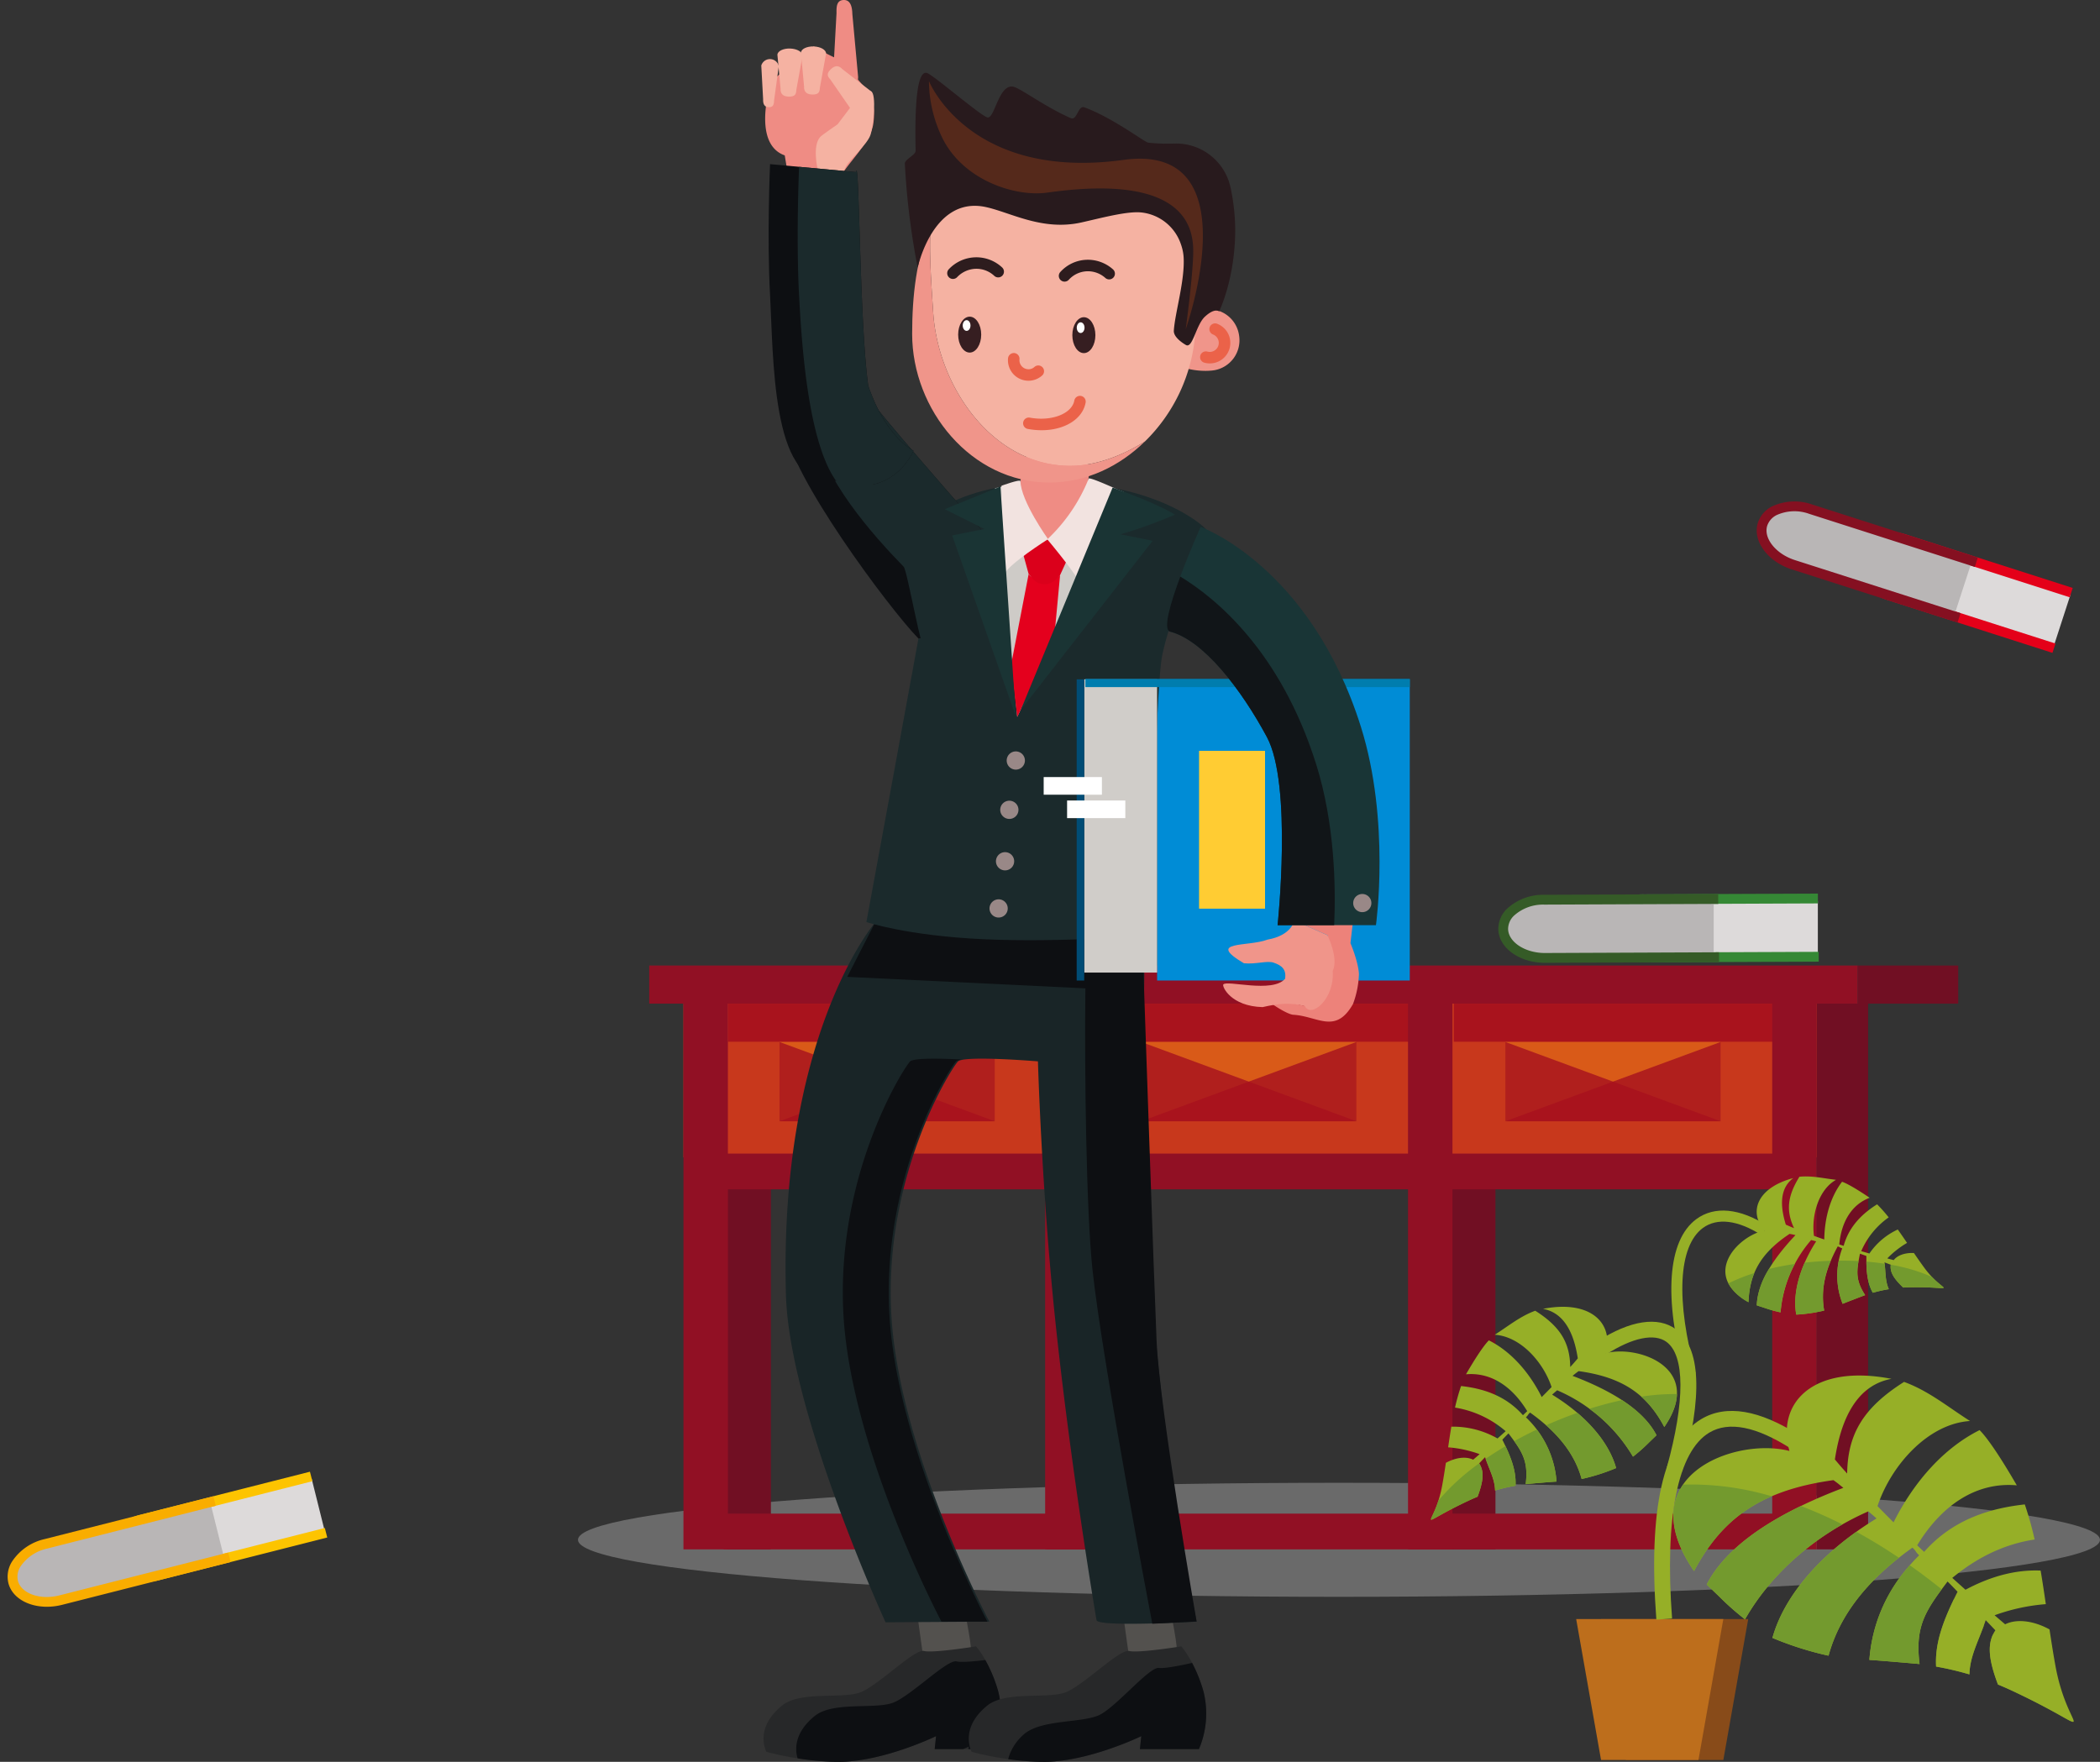 <svg xmlns="http://www.w3.org/2000/svg" width="561.312" height="471.008" viewBox="0 0 561.312 471.008">
    <rect x="0" y="0" width="561.312" height="471.008" fill="#333333" stroke="none"/>
    <defs>
        <style>
            .cls-12,.cls-14,.cls-16,.cls-23,.cls-24,.cls-25,.cls-27,.cls-28,.cls-3,.cls-32,.cls-33,.cls-34,.cls-35,.cls-36,.cls-4,.cls-44,.cls-49,.cls-5,.cls-6,.cls-7,.cls-8,.cls-9{fill-rule:evenodd}.cls-3{fill:#911024}.cls-4{fill:#710f23}.cls-5{fill:#c8381c}.cls-6{fill:#a9131d}.cls-7{fill:#b01f1d}.cls-8{fill:#d95a18}.cls-9{fill:#739a2e}.cls-12,.cls-13{fill:#96af27}.cls-14{fill:#dddada}.cls-16{fill:#b9b6b6}.cls-23{fill:#ef8c84}.cls-24{fill:#f5b2a2}.cls-25{fill:#53514e}.cls-27{fill:#0d0f12}.cls-28{fill:#1b2a2c}.cls-32{fill:#f2e3e0}.cls-33{fill:#1a3434}.cls-34{fill:#998887}.cls-35{fill:#f0958a}.cls-36{fill:#272829}.cls-44{fill:#fff}.cls-48{fill:#eb6249}.cls-49{fill:#361e21}
        </style>
    </defs>
    <g id="img" transform="translate(-807.514 -306.099)">
        <g id="Group_484" transform="translate(-748.201 -331.927)">
            <g id="Group_392" transform="translate(1710.201 1034.435)">
                <g id="Group_391">
                    <g id="Group_390">
                        <path id="Path_698" fill="#6a6a6a" fill-rule="evenodd" d="M1913.615 1178c112.323 0 203.412 6.827 203.412 15.247s-91.089 15.244-203.412 15.244-203.414-6.827-203.414-15.244S1801.29 1178 1913.615 1178z" transform="translate(-1710.201 -1178.003)"/>
                    </g>
                </g>
            </g>
            <g id="Group_395" transform="translate(2041.288 906.338)">
                <g id="Group_394">
                    <g id="Group_393">
                        <path id="Path_699" fill="#5b1623" fill-rule="evenodd" d="M2385.023 916.914h12.877V927.1h-12.875v-10.186z" transform="translate(-2385.023 -916.914)"/>
                    </g>
                </g>
            </g>
            <g id="Group_398" transform="translate(1932.423 906.333)">
                <g id="Group_397">
                    <g id="Group_396">
                        <path id="Path_700" d="M2163.134 916.905h11.881v145.9h-11.881v-145.9z" class="cls-3" transform="translate(-2163.134 -916.905)"/>
                    </g>
                </g>
            </g>
            <g id="Group_401" transform="translate(1835.073 906.333)">
                <g id="Group_400">
                    <g id="Group_399">
                        <path id="Path_701" d="M1964.715 916.905h11.88v145.9h-11.88v-145.9z" class="cls-3" transform="translate(-1964.715 -916.905)"/>
                    </g>
                </g>
            </g>
            <g id="Group_411" transform="translate(1749.888 906.333)">
                <g id="Group_404" transform="translate(193.664)">
                    <g id="Group_403">
                        <g id="Group_402">
                            <path id="Path_702" d="M2185.816 916.905h11.884v145.9h-11.881v-145.9z" class="cls-4" transform="translate(-2185.816 -916.905)"/>
                        </g>
                    </g>
                </g>
                <g id="Group_407">
                    <g id="Group_406">
                        <g id="Group_405">
                            <path id="Path_703" d="M1791.091 916.905h11.883v145.9h-11.883v-145.9z" class="cls-4" transform="translate(-1791.091 -916.905)"/>
                        </g>
                    </g>
                </g>
                <g id="Group_410" transform="translate(96.991)">
                    <g id="Group_409">
                        <g id="Group_408">
                            <path id="Path_704" d="M1988.777 916.905h11.881v145.9h-11.881v-145.9z" class="cls-4" transform="translate(-1988.777 -916.905)"/>
                        </g>
                    </g>
                </g>
            </g>
            <g id="Group_414" transform="translate(2041.288 906.333)">
                <g id="Group_413">
                    <g id="Group_412">
                        <path id="Path_705" d="M2385.023 916.905h13.755v145.9h-13.755v-145.9z" class="cls-4" transform="translate(-2385.023 -916.905)"/>
                    </g>
                </g>
            </g>
            <g id="Group_417" transform="translate(1932.423 906.333)">
                <g id="Group_416">
                    <g id="Group_415">
                        <path id="Path_706" d="M2163.134 916.905H2272v41.1h-108.866v-41.1z" class="cls-5" transform="translate(-2163.134 -916.905)"/>
                    </g>
                </g>
            </g>
            <g id="Group_420" transform="translate(1729.249 896.15)">
                <g id="Group_419">
                    <g id="Group_418">
                        <path id="Path_707" d="M1749.024 896.15h323.019v10.187h-323.019V896.15z" class="cls-3" transform="translate(-1749.024 -896.15)"/>
                    </g>
                </g>
            </g>
            <g id="Group_423" transform="translate(1944.304 906.338)">
                <g id="Group_422">
                    <g id="Group_421">
                        <path id="Path_708" d="M2187.35 916.914h85.9V927.1h-85.9v-10.186z" class="cls-6" transform="translate(-2187.35 -916.914)"/>
                    </g>
                </g>
            </g>
            <g id="Group_426" transform="translate(2052.266 896.15)">
                <g id="Group_425">
                    <g id="Group_424">
                        <path id="Path_709" d="M2407.4 896.15h26.862v10.187H2407.4V896.15z" class="cls-4" transform="translate(-2407.397 -896.15)"/>
                    </g>
                </g>
            </g>
            <g id="Group_429" transform="translate(2029.411 906.333)">
                <g id="Group_428">
                    <g id="Group_427">
                        <path id="Path_710" d="M2360.815 916.905h11.885v145.9h-11.881v-145.9z" class="cls-3" transform="translate(-2360.815 -916.905)"/>
                    </g>
                </g>
            </g>
            <g id="Group_432" transform="translate(1958.099 916.588)">
                <g id="Group_431">
                    <g id="Group_430">
                        <path id="Path_711" d="M2215.467 937.807h57.516v21.187h-57.516v-21.187z" class="cls-7" transform="translate(-2215.467 -937.807)"/>
                    </g>
                </g>
            </g>
            <g id="Group_435" transform="translate(1958.099 927.182)">
                <g id="Group_434">
                    <g id="Group_433">
                        <path id="Path_712" d="M2244.226 959.4l28.757 10.593h-57.516l28.759-10.593z" class="cls-6" transform="translate(-2215.467 -959.398)"/>
                    </g>
                </g>
            </g>
            <g id="Group_438" transform="translate(1958.099 916.588)">
                <g id="Group_437">
                    <g id="Group_436">
                        <path id="Path_713" d="M2244.226 948.4l28.757-10.594h-57.516l28.759 10.594z" class="cls-8" transform="translate(-2215.467 -937.807)"/>
                    </g>
                </g>
            </g>
            <g id="Group_441" transform="translate(1835.073 906.333)">
                <g id="Group_440">
                    <g id="Group_439">
                        <path id="Path_714" d="M1964.715 916.905h108.869v41.1h-108.869v-41.1z" class="cls-5" transform="translate(-1964.715 -916.905)"/>
                    </g>
                </g>
            </g>
            <g id="Group_444" transform="translate(1846.953 906.338)">
                <g id="Group_443">
                    <g id="Group_442">
                        <path id="Path_715" d="M1988.93 916.914h85.9V927.1h-85.9v-10.186z" class="cls-6" transform="translate(-1988.93 -916.914)"/>
                    </g>
                </g>
            </g>
            <g id="Group_447" transform="translate(1932.061 906.333)">
                <g id="Group_446">
                    <g id="Group_445">
                        <path id="Path_716" d="M2162.4 916.905h11.88v145.9h-11.88v-145.9z" class="cls-3" transform="translate(-2162.396 -916.905)"/>
                    </g>
                </g>
            </g>
            <g id="Group_450" transform="translate(1860.748 916.588)">
                <g id="Group_449">
                    <g id="Group_448">
                        <path id="Path_717" d="M2017.047 937.807h57.515v21.187h-57.515v-21.187z" class="cls-7" transform="translate(-2017.047 -937.807)"/>
                    </g>
                </g>
            </g>
            <g id="Group_453" transform="translate(1860.748 927.182)">
                <g id="Group_452">
                    <g id="Group_451">
                        <path id="Path_718" d="M2045.805 959.4l28.757 10.593h-57.515l28.758-10.593z" class="cls-6" transform="translate(-2017.047 -959.398)"/>
                    </g>
                </g>
            </g>
            <g id="Group_456" transform="translate(1860.748 916.588)">
                <g id="Group_455">
                    <g id="Group_454">
                        <path id="Path_719" d="M2045.805 948.4l28.757-10.594h-57.515l28.758 10.594z" class="cls-8" transform="translate(-2017.047 -937.807)"/>
                    </g>
                </g>
            </g>
            <g id="Group_459" transform="translate(1738.397 906.333)">
                <g id="Group_458">
                    <g id="Group_457">
                        <path id="Path_720" d="M1767.671 916.905h108.869v41.1h-108.869v-41.1z" class="cls-5" transform="translate(-1767.671 -916.905)"/>
                    </g>
                </g>
            </g>
            <g id="Group_462" transform="translate(1750.278 906.338)">
                <g id="Group_461">
                    <g id="Group_460">
                        <path id="Path_721" d="M1791.886 916.914h85.9V927.1h-85.9v-10.186z" class="cls-6" transform="translate(-1791.886 -916.914)"/>
                    </g>
                </g>
            </g>
            <g id="Group_465" transform="translate(1738.397 906.333)">
                <g id="Group_464">
                    <g id="Group_463">
                        <path id="Path_722" d="M1767.671 916.905h11.88v145.9h-11.88v-145.9z" class="cls-3" transform="translate(-1767.671 -916.905)"/>
                    </g>
                </g>
            </g>
            <g id="Group_468" transform="translate(1835.387 906.333)">
                <g id="Group_467">
                    <g id="Group_466">
                        <path id="Path_723" d="M1965.355 916.905h11.881v145.9h-11.881v-145.9z" class="cls-3" transform="translate(-1965.355 -916.905)"/>
                    </g>
                </g>
            </g>
            <g id="Group_471" transform="translate(1764.075 916.588)">
                <g id="Group_470">
                    <g id="Group_469">
                        <path id="Path_724" d="M1820.007 937.807h57.516v21.187h-57.516v-21.187z" class="cls-7" transform="translate(-1820.007 -937.807)"/>
                    </g>
                </g>
            </g>
            <g id="Group_474" transform="translate(1764.075 927.182)">
                <g id="Group_473">
                    <g id="Group_472">
                        <path id="Path_725" d="M1848.764 959.4l28.759 10.593h-57.516l28.757-10.593z" class="cls-6" transform="translate(-1820.007 -959.398)"/>
                    </g>
                </g>
            </g>
            <g id="Group_477" transform="translate(1764.075 916.588)">
                <g id="Group_476">
                    <g id="Group_475">
                        <path id="Path_726" d="M1848.764 948.4l28.759-10.594h-57.516l28.757 10.594z" class="cls-8" transform="translate(-1820.007 -937.807)"/>
                    </g>
                </g>
            </g>
            <g id="Group_480" transform="translate(1749.13 946.426)">
                <g id="Group_479">
                    <g id="Group_478">
                        <path id="Path_727" d="M1789.546 998.623h280.939v9.561h-280.939v-9.561z" class="cls-3" transform="translate(-1789.546 -998.623)"/>
                    </g>
                </g>
            </g>
            <g id="Group_483" transform="translate(1749.13 1042.676)">
                <g id="Group_482">
                    <g id="Group_481">
                        <path id="Path_728" d="M1789.546 1194.8h280.939v9.559h-280.939v-9.559z" class="cls-3" transform="translate(-1789.546 -1194.8)"/>
                    </g>
                </g>
            </g>
        </g>
        <g id="Group_367" transform="translate(357.602 344.531)">
            <g id="Group_342" transform="translate(981.762 398.546)">
                <path id="Path_670" d="M1019.536 434.836c-1.419-.563-5.8-3.494-15.862-8.212-1.3-.61-2.571-1.165-3.823-1.68-2.293-6.086-2.862-10.127-1.342-13.362a238.8 238.8 0 0 1 21.027 23.254z" class="cls-9" transform="translate(-997.661 -411.582)"/>
            </g>
            <g id="Group_343" transform="translate(967.38 389.118)">
                <path id="Path_671" d="M994.515 408.239c-1.792 4.864-3.714 8.477-3.824 13a79.721 79.721 0 0 0-8.907-2.092c-.323-5.782 1.537-11.342 4.741-17.995q4.018 3.38 7.99 7.088z" class="cls-9" transform="translate(-981.748 -401.151)"/>
            </g>
            <g id="Group_366" transform="translate(832.398 276.076)">
                <g id="Group_344" transform="translate(45.461 118.338)">
                    <path id="Path_672" fill="#884b19" fill-rule="evenodd" d="M889.346 444.685L882.7 407.01h39.333l-6.649 37.675z" transform="translate(-882.698 -407.01)"/>
                </g>
                <g id="Group_345" transform="translate(38.812 118.338)">
                    <path id="Path_673" fill="#bd6e1c" fill-rule="evenodd" d="M881.99 444.685l-6.649-37.675h39.333l-6.649 37.675z" transform="translate(-875.342 -407.01)"/>
                </g>
                <g id="Group_347" transform="translate(64.804 53.222)">
                    <g id="Group_346">
                        <path id="Path_674" d="M935.116 355.143c-3.613-12.992 6.5-23.34 27.262-19.289-10.632 1.958-13.875 13.394-15.119 21.552 1.454 1.712 1.636 1.949 3.278 3.765.149-10.424 4.173-17.526 15.213-24.5 6.646 2.43 11.716 6.706 17.632 10.457-11.059.678-21.026 11.639-24.73 22.745q2.067 2.134 4.291 4.339c5.756-11.447 13.844-20.076 22.992-24.657 3.074 3.076 7.923 11.266 9.95 14.77-10.588-.951-19.94 5.02-26.627 16.031 1.212 1.154.584.574 1.854 1.756 7.863-8.926 18.107-11.715 26.907-12.688a87.892 87.892 0 0 1 2.629 9.38c-7.454 1.124-14.8 4.323-22.01 10.265q1.735 1.566 3.529 3.166c7.08-3.787 13.758-5.39 20.09-5.125.494 2.931.94 5.923 1.386 8.974a51.814 51.814 0 0 0-13.693 2.973c1.491 1.285 1.27 1.1 2.819 2.417 2.749-1.393 7.16-1.2 11.86 1.363.475 3.181.983 6.41 1.572 9.677 3.453 19.151 13.416 18.437-11.527 6.737-1.3-.61-2.571-1.165-3.823-1.68-2.571-6.812-2.972-11.062-.7-14.493-1.327-1.4-1.278-1.349-2.574-2.7-1.92 5.651-4.231 9.518-4.354 14.491a79.723 79.723 0 0 0-8.907-2.092c-.355-6.355 1.93-12.442 5.731-20.007 0 0-1.614-1.7-2.67-2.735-5.876 7.776-8.753 11.9-7.483 22.061-3.275-.306-10.338-.907-13.416-1.111.737-9.129 4.146-18.894 13.311-27.958-1.194-1.132-.631-.972-1.8-2.053-12.151 8.68-19.462 18.049-22.429 28.89a87.622 87.622 0 0 1-14.992-4.755c3.313-11.937 13.906-23.446 27.828-31.934-1.488-1.316-.766-.671-2.2-1.893-14.679 6.474-26.318 17.163-32.959 28.865a71.683 71.683 0 0 1-6.7-5.9c-.446-.447-3.111-2.985-3.532-3.42 5.956-11.6 20.914-19.916 36.524-25.836-1.831-1.443-.924-.791-2.651-2.053-19.986 2.742-30 10.707-37.262 24.3-17.57-25.506 11.162-35.873 25.5-32.1z" class="cls-12" transform="translate(-904.101 -334.963)"/>
                    </g>
                </g>
                <g id="Group_348" transform="translate(117.179 103.949)">
                    <path id="Path_675" d="M981.382 397.521c-4.808 6.511-7.064 10.766-5.915 19.976-3.274-.305-10.338-.907-13.416-1.111a42.461 42.461 0 0 1 10.8-25.3q4.288 3.026 8.535 6.431z" class="cls-9" transform="translate(-962.051 -391.09)"/>
                </g>
                <g id="Group_349" transform="translate(91.274 94.998)">
                    <path id="Path_676" d="M967.19 388.135c-10 7.922-16.148 16.46-18.81 26.177a87.622 87.622 0 0 1-14.992-4.755c2.869-10.337 11.2-20.355 22.423-28.371q5.7 3.122 11.379 6.949z" class="cls-9" transform="translate(-933.388 -381.186)"/>
                </g>
                <g id="Group_350" transform="translate(73.712 88.113)">
                    <path id="Path_677" d="M950.209 378.491c-11.408 6.5-20.467 15.581-26.02 25.371a71.684 71.684 0 0 1-6.7-5.9c-.446-.447-3.111-2.985-3.532-3.42 4.479-8.723 14.048-15.593 25.161-20.976a114.778 114.778 0 0 1 11.091 4.923z" class="cls-9" transform="translate(-913.957 -373.568)"/>
                </g>
                <g id="Group_351" transform="translate(64.806 82.341)">
                    <path id="Path_678" d="M930.38 370.351c-9.671 4.17-15.844 10.794-20.759 19.992-6.9-10.021-6.656-17.708-2.946-23.116a75.644 75.644 0 0 1 23.7 3.124z" class="cls-9" transform="translate(-904.103 -367.181)"/>
                </g>
                <g id="Group_353" transform="translate(59.655 62.688)">
                    <g id="Group_352">
                        <path id="Path_679" d="M898.993 401.243l4.2-.313c-2.027-27.006 1.509-44.657 9.961-49.7 5.2-3.1 12.567-1.647 21.883 4.331l2.272-3.54c-10.779-6.906-19.63-8.393-26.314-4.4-10.182 6.067-14.219 24.112-12.002 53.622z" class="cls-13" transform="translate(-898.403 -345.437)"/>
                    </g>
                </g>
                <g id="Group_355" transform="translate(0 34.853)">
                    <g id="Group_354">
                        <path id="Path_680" d="M879.1 327.044c2.22-7.987-4-14.349-16.757-11.857 6.54 1.2 8.528 8.233 9.3 13.242-.9 1.056-1.008 1.2-2.021 2.314-.089-6.405-2.563-10.769-9.351-15.052-4.084 1.494-7.2 4.12-10.834 6.423 6.794.417 12.924 7.156 15.2 13.983q-1.269 1.305-2.637 2.67c-3.537-7.041-8.509-12.34-14.126-15.158-1.891 1.89-4.871 6.924-6.116 9.074 6.506-.584 12.252 3.087 16.366 9.855-.748.711-.36.356-1.144 1.081-4.831-5.488-11.127-7.2-16.535-7.8a53.614 53.614 0 0 0-1.618 5.763 27.5 27.5 0 0 1 13.529 6.308q-1.066.964-2.169 1.948a23.942 23.942 0 0 0-12.347-3.152c-.3 1.8-.58 3.641-.852 5.519a31.893 31.893 0 0 1 8.415 1.825c-.917.791-.775.679-1.731 1.484-1.689-.857-4.4-.737-7.29.841-.294 1.951-.6 3.94-.968 5.949-2.119 11.766-8.245 11.331 7.087 4.135.8-.373 1.578-.714 2.351-1.029 1.578-4.186 1.821-6.8.431-8.909.813-.859.781-.827 1.579-1.658 1.182 3.471 2.6 5.847 2.676 8.905a48.683 48.683 0 0 1 5.462-1.282c.213-3.906-1.186-7.646-3.525-12.3 0 0 .989-1.044 1.641-1.683 3.613 4.78 5.377 7.316 4.6 13.558 2.012-.189 6.355-.559 8.243-.682a26.383 26.383 0 0 0-8.182-17.182c.737-.7.392-.6 1.107-1.265 7.467 5.339 11.961 11.091 13.786 17.759a53.679 53.679 0 0 0 9.212-2.925c-2.034-7.333-8.548-14.407-17.1-19.622.916-.812.469-.417 1.349-1.168a43.608 43.608 0 0 1 20.264 17.744 43.885 43.885 0 0 0 4.119-3.626c.272-.277 1.908-1.836 2.169-2.1-3.659-7.13-12.855-12.237-22.448-15.879 1.124-.885.568-.483 1.628-1.262 12.284 1.686 18.437 6.582 22.9 14.939 10.8-15.679-6.858-22.048-15.669-19.727z" class="cls-12" transform="translate(-832.398 -314.639)"/>
                    </g>
                </g>
                <g id="Group_357" transform="translate(.003 58.175)">
                    <g id="Group_356">
                        <path id="Path_681" d="M834.386 368.923a59.079 59.079 0 0 1 10.884-9.938c1.393 2.111 1.15 4.719-.428 8.909-.773.311-1.553.656-2.351 1.029-13.242 6.214-10.474 7.385-8.105 0zm12.621-11.164c1.676-1.153 3.454-2.289 5.318-3.388 1.821 3.877 2.87 7.167 2.677 10.577a46.932 46.932 0 0 0-5.473 1.284c-.072-2.927-1.377-5.23-2.522-8.473zm7.651-4.723c1.925-1.069 3.939-2.1 6.02-3.1a25.922 25.922 0 0 1 5.288 13.91c-1.893.119-6.232.489-8.248.678.661-5.281-.5-7.915-3.06-11.491zm8.519-4.242c.522-.232 1.052-.465 1.585-.69q3.407-1.459 6.772-2.638c5.15 4.4 8.9 9.514 10.355 14.766a53.761 53.761 0 0 1-9.208 2.925c-1.449-5.271-4.564-9.982-9.5-14.363zm11.568-4.4c2.985-.944 5.908-1.719 8.734-2.328 4.051 2.654 7.341 5.76 9.205 9.386-.261.269-1.9 1.828-2.173 2.108a45.544 45.544 0 0 1-4.113 3.623 41.4 41.4 0 0 0-11.654-12.783zm13.873-3.257a60.183 60.183 0 0 1 9.531-.692c-.069 2.51-1.069 5.444-3.387 8.81a28.749 28.749 0 0 0-6.144-8.118z" class="cls-9" transform="translate(-832.401 -340.443)"/>
                    </g>
                </g>
                <g id="Group_359" transform="translate(44.577 38.842)">
                    <g id="Group_358">
                        <path id="Path_682" d="M904.254 359.089c5.593-20.3 5.038-33.1-1.658-38.027-4.772-3.521-12.189-2.386-20.876 3.181l2.269 3.544c7.011-4.5 12.886-5.716 16.112-3.337 4.929 3.631 4.965 15.851.093 33.522z" class="cls-13" transform="translate(-881.72 -319.053)"/>
                    </g>
                </g>
                <g id="Group_361" transform="translate(64.247 9.122)">
                    <g id="Group_360">
                        <path id="Path_683" d="M907.165 330.522l2.839-.784c-5.378-19.521-4.661-34.069 1.911-38.912 3.809-2.8 9.373-2.121 15.665 1.915l1.59-2.485c-7.4-4.74-14.143-5.379-19-1.8-7.711 5.678-8.805 21.007-3.005 42.066z" class="cls-13" transform="translate(-903.484 -286.169)"/>
                    </g>
                </g>
                <g id="Group_363" transform="translate(78.677)">
                    <g id="Group_362">
                        <path id="Path_684" d="M929.915 290.529c-4.273-4.845-2.081-11.421 7.715-14.014-4.176 3.065-3.178 8.673-2.009 12.448.986.436 1.109.5 2.2.939-2.117-4.523-1.868-8.429 1.436-13.742 3.37-.342 6.449.443 9.786.819-4.624 2.6-6.63 9.417-5.9 14.977.891.326 1.809.649 2.757.976.09-6.141 1.771-11.549 4.755-15.438 1.969.681 5.77 3.2 7.379 4.284-4.763 1.8-7.548 6.333-8.126 12.477.766.243.374.127 1.169.374 1.523-5.491 5.353-8.844 8.943-11.1a41.547 41.547 0 0 1 3.1 3.49 21.429 21.429 0 0 0-7.342 9.032c.719.211 1.446.417 2.184.628a18.624 18.624 0 0 1 7.588-6.417c.83 1.164 1.646 2.357 2.476 3.584a24.722 24.722 0 0 0-5.28 4.142c.909.247.78.218 1.718.457.9-1.179 2.838-2.017 5.4-1.893.87 1.269 1.766 2.558 2.7 3.844 5.495 7.53 9.64 5.136-3.559 5.31-.688.012-1.353.037-2 .077-2.532-2.4-3.594-4.146-3.334-6.1-.867-.327-.831-.319-1.672-.631.352 2.84.167 4.987 1.154 7.16a38.393 38.393 0 0 0-4.278.961c-1.482-2.665-1.771-5.767-1.714-9.826 0 0-1.048-.39-1.722-.616-.907 4.578-1.285 6.957 1.388 11.074-1.477.555-4.647 1.771-6.016 2.325a20.576 20.576 0 0 1-.107-14.835c-.757-.24-.478-.286-1.207-.508-3.424 6.281-4.614 11.853-3.622 17.146a42.521 42.521 0 0 1-7.462 1.084c-1.067-5.836 1.1-13.014 5.322-19.586-.922-.254-.473-.13-1.348-.354a33.941 33.941 0 0 0-8.167 19.339 34.42 34.42 0 0 1-4.125-1.146c-.286-.094-1.966-.631-2.234-.733.138-6.245 4.845-12.96 10.341-18.777-1.094-.239-.566-.148-1.575-.33-8.044 5.36-10.7 10.888-10.978 18.269-12.912-7.323-2.7-17.8 4.276-19.17z" class="cls-12" transform="translate(-919.45 -276.076)"/>
                    </g>
                </g>
                <g id="Group_365" transform="translate(79.497 22.503)">
                    <g id="Group_364">
                        <path id="Path_685" d="M974.768 305.345a45.738 45.738 0 0 0-11.02-3.268c-.258 1.955.8 3.7 3.334 6.1q.972-.06 2-.077c11.4-.152 9.859 1.614 5.688-2.756zm-12.652-3.537c-1.57-.24-3.2-.428-4.881-.566.04 3.34.428 6 1.718 8.328a37.09 37.09 0 0 1 4.278-.961c-.943-2.079-.816-4.142-1.115-6.8zm-6.974-.707c-1.716-.1-3.479-.139-5.275-.124a20.188 20.188 0 0 0 1.021 11.552c1.369-.562 4.54-1.773 6.017-2.328-2.26-3.482-2.344-5.72-1.762-9.1zm-7.417-.08c-.447.014-.9.033-1.351.054-1.921.095-3.807.247-5.642.457-2.119 4.839-3 9.7-2.233 13.88a42.536 42.536 0 0 0 7.454-1.08 23.037 23.037 0 0 1 1.773-13.312zm-9.613.852c-2.411.352-4.727.805-6.916 1.346a20.2 20.2 0 0 0-3.258 9.709c.268.1 1.948.643 2.239.737a34.135 34.135 0 0 0 4.116 1.146 32.293 32.293 0 0 1 3.82-12.938zm-10.838 2.438a46.6 46.6 0 0 0-6.918 2.76 12.891 12.891 0 0 0 5.372 5.023 22.463 22.463 0 0 1 1.545-7.784z" class="cls-9" transform="translate(-920.357 -300.975)"/>
                    </g>
                </g>
            </g>
        </g>
        <g id="Group_389" transform="translate(868 719.572)">
            <g id="Group_374" transform="translate(340 -174.579)">
                <g id="Group_368" transform="translate(13.972 1.472)">
                    <path id="Path_686" d="M1506.392 441.624l-58.491-.13-12.708-3.471-.236-7.847 14.621-4.115 56.814.516z" class="cls-14" transform="translate(-1434.956 -426.061)"/>
                </g>
                <g id="Group_370" transform="translate(26.637)">
                    <g id="Group_369">
                        <path id="Path_687" fill="#358835" d="M1447.068 442.311c-6.81 0-12.389-4.042-12.453-9.034a7.5 7.5 0 0 1 2.319-5.406 14.2 14.2 0 0 1 9.96-3.749l46.5-.191.011 2.623-46.5.191a11.574 11.574 0 0 0-8.1 2.962 4.958 4.958 0 0 0-1.567 3.538c.044 3.5 4.541 6.443 9.829 6.443h.046l46.495-.188.012 2.623-46.494.188z" transform="translate(-1434.615 -423.931)"/>
                    </g>
                </g>
                <g id="Group_371" transform="translate(1.967 1.472)">
                    <path id="Path_688" d="M1530.85 441.624l-45.529-.13-9.893-3.471-.183-7.847 11.383-4.115 44.222.516z" class="cls-16" transform="translate(-1475.245 -426.061)"/>
                </g>
                <g id="Group_373" transform="translate(0 .13)">
                    <g id="Group_372">
                        <path id="Path_689" fill="#355b27" d="M1485.6 442.494c-6.793 0-12.364-4.04-12.43-9.027a7.516 7.516 0 0 1 2.317-5.415 14.209 14.209 0 0 1 9.96-3.741l46.5-.191.011 2.623-46.5.191a11.546 11.546 0 0 0-8.1 2.958 4.942 4.942 0 0 0-1.569 3.538c.047 3.5 4.532 6.441 9.81 6.441h.064l46.5-.191.01 2.623-46.5.191z" transform="translate(-1473.171 -424.119)"/>
                    </g>
                </g>
            </g>
            <g id="Group_381" transform="rotate(18.01 1098.115 1159.503)">
                <g id="Group_375" transform="translate(13.972 1.469)">
                    <path id="Path_690" d="M1497.506 415.365l-58.493-.128-12.706-3.474-.236-7.847 14.621-4.118 56.813.515z" class="cls-14" transform="translate(-1426.072 -399.799)"/>
                </g>
                <g id="Group_377" transform="translate(26.637)">
                    <g id="Group_376">
                        <path id="Path_691" fill="#e40019" d="M1438.175 416.049c-6.8 0-12.38-4.04-12.444-9.03a7.511 7.511 0 0 1 2.318-5.411 14.209 14.209 0 0 1 9.957-3.745l46.5-.191.011 2.623-46.5.191a11.556 11.556 0 0 0-8.1 2.961 4.953 4.953 0 0 0-1.566 3.535c.044 3.5 4.539 6.444 9.821 6.444h.055l46.494-.189.011 2.623-46.494.189z" transform="translate(-1425.73 -397.672)"/>
                    </g>
                </g>
                <g id="Group_378" transform="translate(1.966 1.469)">
                    <path id="Path_692" d="M1521.965 415.365l-45.533-.128-9.89-3.474-.183-7.847 11.382-4.118 44.223.515z" class="cls-16" transform="translate(-1466.359 -399.799)"/>
                </g>
                <g id="Group_380" transform="translate(0 .127)">
                    <g id="Group_379">
                        <path id="Path_693" fill="#851021" d="M1476.716 416.234c-6.8 0-12.367-4.04-12.43-9.031a7.494 7.494 0 0 1 2.314-5.41 14.188 14.188 0 0 1 9.959-3.743l46.5-.195.012 2.623-46.5.194a11.536 11.536 0 0 0-8.1 2.956 4.951 4.951 0 0 0-1.567 3.537c.045 3.5 4.531 6.445 9.811 6.445h.061l46.5-.195.012 2.623-46.5.194z" transform="translate(-1464.285 -397.856)"/>
                    </g>
                </g>
            </g>
            <g id="Group_388" transform="rotate(-14 -27.673 246.757)">
                <g id="Group_382" transform="translate(13.975 1.472)">
                    <path id="Path_694" d="M1498.5 388.911l-58.489-.127-12.708-3.474-.238-7.847 14.618-4.115 56.816.513z" class="cls-14" transform="translate(-1427.067 -373.348)"/>
                </g>
                <g id="Group_384" transform="translate(26.638)">
                    <g id="Group_383">
                        <path id="Path_695" fill="#fdc400" d="M1439.165 389.6c-6.8 0-12.378-4.04-12.446-9.031a7.5 7.5 0 0 1 2.319-5.409 14.194 14.194 0 0 1 9.956-3.746l46.5-.194.012 2.623-46.5.193a11.544 11.544 0 0 0-8.1 2.961 4.957 4.957 0 0 0-1.566 3.533c.05 3.5 4.544 6.447 9.827 6.447h.05l46.5-.191.011 2.623-46.5.191z" transform="translate(-1426.718 -371.217)"/>
                    </g>
                </g>
                <g id="Group_385" transform="translate(1.969 1.472)">
                    <path id="Path_696" d="M1522.958 388.911l-45.532-.127-9.895-3.474-.184-7.847 11.383-4.115 44.228.513z" class="cls-16" transform="translate(-1467.348 -373.348)"/>
                </g>
                <g id="Group_387" transform="translate(0 .131)">
                    <g id="Group_386">
                        <path id="Path_697" fill="#f9ad00" d="M1477.716 389.781c-6.791 0-12.361-4.037-12.436-9.028a7.512 7.512 0 0 1 2.318-5.413 14.194 14.194 0 0 1 9.959-3.743l46.5-.191.01 2.623-46.5.191a11.554 11.554 0 0 0-8.1 2.958 4.962 4.962 0 0 0-1.567 3.538c.052 3.513 4.556 6.513 9.876 6.441l46.5-.191.011 2.624-46.5.191z" transform="translate(-1465.28 -371.406)"/>
                    </g>
                </g>
            </g>
        </g>
        <g id="Group_230" transform="translate(1011 306.099)">
            <g id="Group_118" transform="translate(105.799 181.606)">
                <g id="Group_117">
                    <path id="Path_592" fill="#008cd6" fill-rule="evenodd" d="M73.318 1113.56h67.536v80.522H73.318v-80.522z" transform="translate(-73.318 -1113.56)"/>
                </g>
            </g>
            <g id="Group_120" transform="translate(1.035 12.415)">
                <g id="Group_119">
                    <path id="Path_593" d="M470.666 685.407l-.837-5.036c-5.548-1.944-6.487-9.354-3.746-19.429.192-.744 11.5-9.7 11.5-9.7a61.028 61.028 0 0 0 6.213 3.273c1.115.288 7.449 7.728 7.449 7.728s3.289 2.635 2.258 9.7c-.734 5.035-6.878 10.523-8.533 13.864-2.135 4.318-10.864 2.155-11.657 2.151s-1.992-2.785-2.646-2.556z" class="cls-23" transform="translate(-464.597 -651.245)"/>
                </g>
            </g>
            <g id="Group_122" transform="translate(19.162)">
                <g id="Group_121">
                    <path id="Path_594" d="M482.957 637.877a3.359 3.359 0 1 1-6.717.155l.946-17.209c-.041-1.854.08-3.459 1.935-3.5s2.257 1.932 2.3 3.788l1.539 16.766z" class="cls-23" transform="translate(-476.24 -617.321)"/>
                </g>
            </g>
            <g id="Group_124" transform="translate(10.596 12.414)">
                <g id="Group_123">
                    <path id="Path_595" d="M499.645 652.926c.035-.994 1.568-1.743 3.42-1.68s3.333.922 3.3 1.915l-1.663 9.158c-.035 1-.227 1.848-2.082 1.782s-2.169-1.137-2.134-2.133l-.84-9.042z" class="cls-24" transform="translate(-499.645 -651.242)"/>
                </g>
            </g>
            <g id="Group_126" transform="translate(17.758 17.698)">
                <g id="Group_125">
                    <path id="Path_596" d="M477.769 672.438c.68.724-.634 2.149-1.989 3.415s-3.008 1.7-3.686.977l-5.3-7.657c-.678-.726-1.147-1.462.211-2.726s2.337-.732 3.017 0l7.748 5.993z" class="cls-24" transform="translate(-466.133 -665.682)"/>
                </g>
            </g>
            <g id="Group_128" transform="translate(4.306 12.969)">
                <g id="Group_127">
                    <path id="Path_597" d="M516.839 654.448c.035-1 1.568-1.746 3.42-1.685s3.33.927 3.3 1.918l-1.663 9.16c-.034 1-.225 1.846-2.078 1.781s-2.169-1.138-2.134-2.134l-.84-9.04z" class="cls-24" transform="translate(-516.839 -652.759)"/>
                </g>
            </g>
            <g id="Group_130" transform="translate(0 15.793)">
                <g id="Group_129">
                    <path id="Path_598" d="M534.173 662.2a2.421 2.421 0 0 1 4.677.161l-1.256 9.172c-.035.994-.176 1.852-1.466 1.8s-1.5-1.111-1.465-2.112l-.491-9.023z" class="cls-24" transform="translate(-534.173 -660.477)"/>
                </g>
            </g>
            <g id="Group_132" transform="translate(14.567 24.049)">
                <g id="Group_131">
                    <path id="Path_599" d="M473.675 687.83l-3.326 4.393s-4.166 2.855-4.635 3.365c-2.206 2.406-.669 8.753-.669 8.753l1.878 4.25 3.736-1.417s1.085-1.9 1.938-3.664 5.676-5.873 6.534-8.428 1.616-10.883.225-11.64-5.5-.227-5.5-.227l-.185 4.614z" class="cls-24" transform="translate(-464.524 -683.036)"/>
                </g>
            </g>
            <g id="Group_134" transform="translate(41.278 426.832)">
                <g id="Group_133">
                    <path id="Path_600" d="M393.908 1785.365l1.815 13.089s12.611.758 12.9-.672-2.389-14.141-2.389-14.141l-12.322 1.724z" class="cls-25" transform="translate(-393.908 -1783.641)"/>
                </g>
            </g>
            <g id="Group_136" transform="translate(96.298 426.832)">
                <g id="Group_135">
                    <path id="Path_601" d="M243.564 1785.365l1.816 13.089s12.608.758 12.9-.672-2.388-14.141-2.388-14.141l-12.323 1.724z" class="cls-25" transform="translate(-243.564 -1783.641)"/>
                </g>
            </g>
            <g id="Group_138" transform="translate(6.487 240.999)">
                <g id="Group_137">
                    <path id="Path_602" fill="#192527" fill-rule="evenodd" d="M252.909 1281.535s-25.712 29.925-23.8 99.467c.863 31.374 26.623 87.553 26.623 87.553l27.745-.179s-24.228-45.717-26.207-82.256c-2.053-37.931 16.753-66.8 17.919-67.583 2.292-1.526 21.277.061 21.277.061s.969 34.073 4.584 68.779c4.082 39.188 10.878 79.6 11.081 80.616.384 1.91 26.746.383 26.746.383a745.252 745.252 0 0 1-11.462-81.769c-3.611-45.815-2.491-95.625-2.292-103.542.381-15.282-72.214-1.53-72.214-1.53z" transform="translate(-229.007 -1275.852)"/>
                </g>
            </g>
            <g id="Group_140" transform="translate(21.793 283.025)">
                <g id="Group_139">
                    <path id="Path_603" d="M412.161 1391.347a4.092 4.092 0 0 1 1.543-.43c-5.592-.292-12.506-.453-13.833.43-1.166.78-19.97 29.654-17.919 67.586 1.978 36.539 26.206 82.256 26.206 82.256h12.287s-24.227-45.717-26.206-82.256c-2.05-37.931 16.753-66.805 17.922-67.586z" class="cls-27" transform="translate(-381.796 -1390.686)"/>
                </g>
            </g>
            <g id="Group_142" transform="translate(22.973 246.682)">
                <g id="Group_141">
                    <path id="Path_604" d="M311.693 1403.154c-.708-16.649-3.223-90.356-3.585-100.945l.719-7.007-72.4-3.822-7.417 14.473 63.651 3.071c-.272 23.154.264 59.8 1.89 75.121 2.619 24.684 16 94.749 16 94.749l11.843-.606s-9.934-57.082-10.7-75.034z" class="cls-27" transform="translate(-229.007 -1291.38)"/>
                </g>
            </g>
            <g id="Group_144" transform="translate(28.097 128.996)">
                <g id="Group_143">
                    <path id="Path_605" d="M312.246 982.923s-10.513 23.187-12.231 34.077-2.868 73.933-2.868 73.933-24.451 1.912-44.894.958-31.141-4.589-31.141-4.589 16.05-87.112 16.05-87.687-3.823-16.429-3.823-16.429 7.835-12.993 36.681-13.372 42.8 12.542 42.226 13.113z" class="cls-28" transform="translate(-221.112 -969.802)"/>
                </g>
            </g>
            <g id="Group_146" transform="translate(62.484 128.02)">
                <g id="Group_145">
                    <path id="Path_606" fill="#cecbc7" fill-rule="evenodd" d="M282.254 969.645l5.924 61.135 28.464-60.18s-9.838-3.822-17.955-3.442c-4.187.194-6.227-.146-16.433 2.482z" transform="translate(-282.254 -967.136)"/>
                </g>
            </g>
            <g id="Group_148" transform="translate(66.784 153.452)">
                <g id="Group_147">
                    <path id="Path_607" fill="#e4001d" fill-rule="evenodd" d="M330.34 1074.841l-1.624-13.994 4.679-24.218s.505 1.436 4.012 1.436 4.393-1.146 4.393-1.146l-1.621 17.337-9.84 20.585z" transform="translate(-328.716 -1036.629)"/>
                </g>
            </g>
            <g id="Group_150" transform="translate(6.485 108.26)">
                <g id="Group_149">
                    <path id="Path_608" d="M431.093 951.447s-27.245-30.856-32.854-38.229c.5-.578-24.117 2.177-23.79 6.152 1.022 12.239 27.528 48.023 35.52 56.216 6.764-.589 4.768-14.455 4.89-14.487.554-.152 8.849-14.329 8.849-14.329s3.179.9 7.381 4.679z" class="cls-27" transform="translate(-374.445 -913.142)"/>
                </g>
            </g>
            <g id="Group_152" transform="translate(14.651 109.306)">
                <g id="Group_151">
                    <path id="Path_609" d="M422.927 953.259s-25.161-28.494-32.1-37.259c-7.06 1.016-16.586 3.021-16.381 5.5 1.033 12.374 15.459 28.583 23.4 36.692.989 1.007 4.768 23.48 6.213 23.908 9.918-1.294 18.865-28.842 18.865-28.842z" class="cls-28" transform="translate(-374.445 -916)"/>
                </g>
            </g>
            <g id="Group_154" transform="translate(1.962 43.881)">
                <g id="Group_153">
                    <path id="Path_610" d="M436.164 737.227l22.956 2.124c.946-5.153.92 40.036 3.275 57.057 4.64 13.837 12.113 17.441 12.113 17.441s-6.012 14.489-22.543 7.386c-15.375 2.356-14.922-33.268-15.792-48.908s-.009-35.1-.009-35.1z" class="cls-27" transform="translate(-435.785 -737.227)"/>
                </g>
            </g>
            <g id="Group_156" transform="translate(9.731 44.598)">
                <g id="Group_155">
                    <path id="Path_611" d="M436.152 739.186l15.2 1.408a2.05 2.05 0 0 1 .068-.285l.15.015c.737 2.548.9 41.742 3.057 57.328 4.64 13.835 12.113 17.44 12.113 17.44s-3.149 7.578-11.147 9.084c5.217 4.35.538 4.012-.733 3.465-15.375 2.358-17.816-38-18.685-53.644-.807-14.528-.124-32.35-.022-34.811z" class="cls-28" transform="translate(-435.785 -739.186)"/>
                </g>
            </g>
            <g id="Group_158" transform="translate(68.34 119.075)">
                <g id="Group_157">
                    <path id="Path_612" d="M325.516 961.876c-.471 3.875-4.838 6.533-9.759 5.937s-8.538-4.224-8.068-8.1l1.329-11c.469-3.874 4.839-6.534 9.764-5.94s8.533 4.219 8.064 8.094l-1.329 11.006z" class="cls-23" transform="translate(-307.648 -942.693)"/>
                </g>
            </g>
            <g id="Group_160" transform="translate(69.316 144.135)">
                <g id="Group_159">
                    <path id="Path_613" fill="#db001b" fill-rule="evenodd" d="M317.615 1012.659l7.343-1.489 7.272.771-4.063 8.835-1.22 1.231a4.131 4.131 0 0 1-6.089-.231l-1.1-1.29-2.147-7.828z" transform="translate(-317.615 -1011.17)"/>
                </g>
            </g>
            <g id="Group_162" transform="translate(76.449 127.9)">
                <g id="Group_161">
                    <path id="Path_614" d="M283.367 983.1s9.245 10.934 9.628 13.605 10.387-26.36 10.387-26.36-8.733-4.049-8.953-3.487a45.528 45.528 0 0 1-11.062 16.242z" class="cls-32" transform="translate(-283.367 -966.807)"/>
                </g>
            </g>
            <g id="Group_164" transform="translate(64.204 128.498)">
                <g id="Group_163">
                    <path id="Path_615" d="M349.941 984.08s-10.786 6.807-11.642 9.37-.811-23.645-.811-23.645 5.052-1.844 5.063-1.24c.1 5.35 7.391 15.515 7.391 15.515z" class="cls-32" transform="translate(-337.487 -968.443)"/>
                </g>
            </g>
            <g id="Group_166" transform="translate(69.35 130.342)">
                <g id="Group_165">
                    <path id="Path_616" d="M244.8 1032.928l35.258-45.216-8.6-1.722a131.783 131.783 0 0 0 14.566-5.257c-4.921-3.1-16.67-7.253-16.67-7.253l-24.554 59.448z" class="cls-33" transform="translate(-244.796 -973.481)"/>
                </g>
            </g>
            <g id="Group_168" transform="translate(49.015 130.054)">
                <g id="Group_167">
                    <path id="Path_617" d="M380.079 1034.166l-17.008-48.387 8.6-1.718-10.605-5.3 14.9-6.063 4.113 61.471z" class="cls-33" transform="translate(-361.064 -972.694)"/>
                </g>
            </g>
            <g id="Group_170" transform="translate(65.589 200.882)">
                <g id="Group_169">
                    <path id="Path_618" d="M359.3 1168.668a2.435 2.435 0 1 1-2.437-2.437 2.433 2.433 0 0 1 2.437 2.437z" class="cls-34" transform="translate(-354.425 -1166.231)"/>
                </g>
            </g>
            <g id="Group_172" transform="translate(63.869 214.061)">
                <g id="Group_171">
                    <path id="Path_619" d="M363.993 1204.683a2.436 2.436 0 1 1-2.435-2.44 2.436 2.436 0 0 1 2.435 2.44z" class="cls-34" transform="translate(-359.122 -1202.243)"/>
                </g>
            </g>
            <g id="Group_174" transform="translate(62.723 227.817)">
                <g id="Group_173">
                    <path id="Path_620" d="M367.127 1242.268a2.436 2.436 0 1 1-2.436-2.437 2.434 2.434 0 0 1 2.436 2.437z" class="cls-34" transform="translate(-362.256 -1239.832)"/>
                </g>
            </g>
            <g id="Group_176" transform="translate(61.003 240.425)">
                <g id="Group_175">
                    <path id="Path_621" d="M371.826 1276.719a2.435 2.435 0 1 1-2.434-2.437 2.436 2.436 0 0 1 2.434 2.437z" class="cls-34" transform="translate(-366.955 -1274.282)"/>
                </g>
            </g>
            <g id="Group_178" transform="translate(107.8 82.658)">
                <g id="Group_177">
                    <path id="Path_622" d="M217.646 850.228a8.116 8.116 0 0 1-6.745 9.293c-4.383.643-12.464-.73-13.124-5.215s6.353-10.4 10.737-11.039a8.119 8.119 0 0 1 9.132 6.961z" class="cls-35" transform="translate(-197.734 -843.183)"/>
                </g>
            </g>
            <g id="Group_180" transform="translate(.6 440.145)">
                <g id="Group_179">
                    <path id="Path_623" d="M376.743 1835.826c-7.649 6.18-4.191 12.383-4.191 12.383a80.71 80.71 0 0 0 19.811 2.663c11.808-.188 25.522-6.856 25.522-6.856l-.37 3.465H433.3a24.245 24.245 0 0 0 1.227-15.369c-2.251-7.994-5.941-12.1-5.941-12.1s-11.479 1.849-13.94 1.234-11.937 8.936-16.757 10.958c-4.762 2-16.191-.379-21.143 3.618z" class="cls-36" transform="translate(-371.773 -1820.016)"/>
                </g>
            </g>
            <g id="Group_182" transform="translate(9.336 443.798)">
                <g id="Group_181">
                    <path id="Path_624" d="M372.14 1856.278a67.63 67.63 0 0 0 11.488.924c11.808-.188 25.522-6.857 25.522-6.857l-.37 3.465h7.6c.961-.423 1.506-.685 1.506-.685l-.074.685h6.75a24.244 24.244 0 0 0 1.227-15.369 38.243 38.243 0 0 0-3.469-8.443c-3.117.375-6.472.658-7.674.362-2.461-.619-11.938 8.932-16.759 10.954-4.76 2-16.19-.38-21.143 3.622-5.763 4.656-5.22 9.324-4.6 11.342z" class="cls-27" transform="translate(-371.773 -1829.999)"/>
                </g>
            </g>
            <g id="Group_184" transform="translate(55.457 440.145)">
                <g id="Group_183">
                    <path id="Path_625" d="M226.847 1835.826c-7.647 6.18-4.188 12.383-4.188 12.383a80.736 80.736 0 0 0 19.81 2.663c11.806-.188 25.521-6.856 25.521-6.856l-.371 3.465H283.4a24.252 24.252 0 0 0 1.229-15.369c-2.253-7.994-5.943-12.1-5.943-12.1s-11.479 1.849-13.937 1.234-11.939 8.936-16.759 10.958c-4.76 2-16.189-.379-21.143 3.618z" class="cls-36" transform="translate(-221.879 -1820.016)"/>
                </g>
            </g>
            <g id="Group_186" transform="translate(65.988 444.565)">
                <g id="Group_185">
                    <path id="Path_626" d="M221.879 1857.82a65.051 65.051 0 0 0 10.059.711c11.806-.188 25.521-6.857 25.521-6.857l-.371 3.465h15.782a24.251 24.251 0 0 0 1.228-15.369 38.632 38.632 0 0 0-3.051-7.676c-3.363.75-7.452 1.547-8.842 1.334-2.5-.387-11.065 10-15.679 12.453-4.554 2.427-16.153 1.115-20.718 5.553a13.2 13.2 0 0 0-3.931 6.385z" class="cls-27" transform="translate(-221.879 -1832.095)"/>
                </g>
            </g>
            <g id="Group_188" transform="translate(86.312 181.606)">
                <g id="Group_187">
                    <path id="Path_627" fill="#d0cdc9" fill-rule="evenodd" d="M257.861 1113.56v78.405h19.486v-78.405z" transform="translate(-257.861 -1113.56)"/>
                </g>
            </g>
            <g id="Group_190" transform="translate(86.624 181.49)">
                <g id="Group_189">
                    <path id="Path_628" fill="#007dae" fill-rule="evenodd" d="M73.318 1115.45h86.711v-2.207H73.318v2.207z" transform="translate(-73.318 -1113.243)"/>
                </g>
            </g>
            <g id="Group_192" transform="translate(135.188 239.583)">
                <g id="Group_191">
                    <path id="Path_629" fill="#ed827a" fill-rule="evenodd" d="M117.424 1303.686c6.576.38 11.282 5.342 15.959-2.886a25.263 25.263 0 0 0 1.585-8.026c-.2-3.4-2.269-8.232-2.269-8.232l1.442-12.436c-2.546-.994-10.792 4.341-15.051 2.468l-.211 1.124-1.2 2.8 8.887 3.923s1.589 12.118-.055 15.457-5.982 3.517-5.982 3.517-6.625-1.817-9.686-1.682l-.432.074c2.349 1.861 5.7 3.82 7.018 3.9z" transform="translate(-110.406 -1271.982)"/>
                </g>
            </g>
            <g id="Group_194" transform="translate(123.452 246.102)">
                <g id="Group_193">
                    <path id="Path_630" d="M150.1 1312.693c1.7 3.283 7.985-1.9 7.44-9.459 1.644-3.334-1.4-9.515-1.4-9.515l-8.887-3.923s-.609 3.953-7.171 5.1c-5.189 1.987-16.559.224-6.29 6.316 3.175.326 6.2-.754 7.925-.168 2.262.765 3.418 1.809 3.106 4.287-3.366 4.01-15.771.246-16.546 1.572-.316.538 1.988 5.8 10.524 6.034 3.951-.92 7.436-1.313 11.3-.249z" class="cls-35" transform="translate(-128.251 -1289.796)"/>
                </g>
            </g>
            <g id="Group_196" transform="translate(108.451 140.857)">
                <g id="Group_195">
                    <path id="Path_631" fill="#193536" fill-rule="evenodd" d="M147.249 1055.737c7.891 25.122 4 52.951 4 52.951h-26.287s4-37.52-2.857-50.282-16.953-25.9-25.9-28.19c-3.963-1.01 8.189-28 8.189-28s29.332 10.476 42.858 53.523z" transform="translate(-95.407 -1002.214)"/>
                </g>
            </g>
            <g id="Group_198" transform="translate(108.45 154.136)">
                <g id="Group_197">
                    <path id="Path_632" fill="#111518" fill-rule="evenodd" d="M172.8 1131.694h-15.121s4-37.52-2.857-50.283-16.953-25.9-25.9-28.19c-2.016-.515.137-7.739 2.739-14.722 9.434 5.719 26.8 19.876 36.333 50.2 4.96 15.788 5.267 32.646 4.81 42.991z" transform="translate(-128.123 -1038.499)"/>
                </g>
            </g>
            <g id="Group_200" transform="translate(158.213 238.998)">
                <g id="Group_199">
                    <path id="Path_633" d="M106.223 1272.814a2.429 2.429 0 1 1-2.43-2.432 2.427 2.427 0 0 1 2.43 2.432z" class="cls-34" transform="translate(-101.365 -1270.382)"/>
                </g>
            </g>
            <g id="Group_202" transform="translate(117.012 200.734)">
                <g id="Group_201">
                    <path id="Path_634" fill="#fc3" fill-rule="evenodd" d="M196.668 1165.826h-17.635v42.19h17.635v-42.19z" transform="translate(-179.033 -1165.826)"/>
                </g>
            </g>
            <g id="Group_204" transform="translate(84.299 181.606)">
                <g id="Group_203">
                    <path id="Path_635" fill="#004c75" fill-rule="evenodd" d="M311.107 1113.56h2.014v80.522h-2.014v-80.522z" transform="translate(-311.107 -1113.56)"/>
                </g>
            </g>
            <g id="Group_206" transform="translate(81.738 214.005)">
                <g id="Group_205">
                    <path id="Path_636" d="M296.639 1202.089h-15.565v4.716h15.565v-4.716z" class="cls-44" transform="translate(-281.074 -1202.089)"/>
                </g>
            </g>
            <g id="Group_208" transform="translate(75.481 207.74)">
                <g id="Group_207">
                    <path id="Path_637" d="M313.74 1184.972h-15.563v4.716h15.563v-4.716z" class="cls-44" transform="translate(-298.177 -1184.972)"/>
                </g>
            </g>
            <g id="Group_211" transform="translate(40.323 47.471)">
                <g id="Group_209" transform="translate(4.789)">
                    <path id="Path_638" fill="#f5b2a2" d="M250.122 747.181c-10.387 0-16.724 5.287-20.471 13.094-.433 6.658.159 14.868.691 22.91 1.351 20.4 16.67 41.831 37.908 40.886 7.272-.327 14.331-3.718 18.707-6.51a45.125 45.125 0 0 0 13.408-28.729c3.056-46.52-29.354-41.651-50.243-41.651z" transform="translate(-229.501 -747.035)"/>
                </g>
                <g id="Group_210" transform="translate(0 13.239)">
                    <path id="Path_639" fill="#f0958a" d="M272.316 806.122c-.532-8.042-1.124-16.251-.691-22.91-3.792 7.9-4.938 18.368-4.938 28.557 0 20.253 15.789 39.737 36.681 39.737 9.829 0 18.743-4.324 25.564-11.009-4.376 2.792-11.435 6.183-18.707 6.51-21.238.946-36.558-20.482-37.909-40.885z" transform="translate(-266.687 -783.212)"/>
                </g>
            </g>
            <g id="Group_213" transform="translate(49.696 68.787)">
                <g id="Group_212">
                    <path id="Path_640" fill="#2d1c1e" d="M319.995 811.786a1.534 1.534 0 0 0 1.138-.506 6.9 6.9 0 0 1 4.788-2.26 6.983 6.983 0 0 1 4.983 1.787 1.536 1.536 0 0 0 2.066-2.273 10.09 10.09 0 0 0-7.2-2.585 9.92 9.92 0 0 0-6.915 3.27 1.537 1.537 0 0 0 1.137 2.567zm-29.829-.715a1.542 1.542 0 0 0 1.111-.475 7.161 7.161 0 0 1 5.044-2.245 6.979 6.979 0 0 1 4.879 1.883 1.538 1.538 0 0 0 2.126-2.223 10.094 10.094 0 0 0-14.269.462 1.537 1.537 0 0 0 1.11 2.6z" transform="translate(-288.63 -805.282)"/>
                </g>
            </g>
            <g id="Group_215" transform="translate(69.979 86.453)">
                <g id="Group_214">
                    <path id="Path_641" d="M209.332 882.118c6.067 0 10.949-2.9 11.777-7.375a1.536 1.536 0 1 0-3.021-.558c-.653 3.54-6.087 5.636-11.877 4.568a1.535 1.535 0 0 0-.553 3.021 20.148 20.148 0 0 0 3.674.344zm44.968-17.863a5.481 5.481 0 0 0 1.983-10.594 1.536 1.536 0 0 0-1.12 2.861 2.411 2.411 0 0 1-1.528 4.568 1.537 1.537 0 0 0-.831 2.959 5.737 5.737 0 0 0 1.496.206z" class="cls-48" transform="translate(-204.399 -853.554)"/>
                </g>
            </g>
            <g id="Group_217" transform="translate(52.622 84.658)">
                <g id="Group_216">
                    <path id="Path_642" d="M392.492 853.447c0 2.648-1.38 4.8-3.079 4.8s-3.082-2.154-3.082-4.8 1.377-4.8 3.082-4.8 3.079 2.148 3.079 4.8z" class="cls-49" transform="translate(-386.331 -848.648)"/>
                </g>
            </g>
            <g id="Group_219" transform="translate(53.84 85.586)">
                <g id="Group_218">
                    <path id="Path_643" d="M396.24 852.619c0 .793-.464 1.434-1.038 1.434s-1.039-.641-1.039-1.434.466-1.434 1.039-1.434 1.038.643 1.038 1.434z" class="cls-44" transform="translate(-394.163 -851.185)"/>
                </g>
            </g>
            <g id="Group_221" transform="translate(83.142 84.8)">
                <g id="Group_220">
                    <path id="Path_644" d="M309.1 853.837c0 2.65-1.378 4.8-3.08 4.8s-3.08-2.148-3.08-4.8 1.379-4.8 3.08-4.8 3.08 2.151 3.08 4.8z" class="cls-49" transform="translate(-302.94 -849.036)"/>
                </g>
            </g>
            <g id="Group_223" transform="translate(84.323 86.166)">
                <g id="Group_222">
                    <path id="Path_645" d="M312.944 854.2c0 .787-.463 1.429-1.038 1.429s-1.039-.643-1.039-1.429.464-1.43 1.039-1.43 1.038.636 1.038 1.43z" class="cls-44" transform="translate(-310.867 -852.769)"/>
                </g>
            </g>
            <g id="Group_225" transform="translate(65.928 94.381)">
                <g id="Group_224">
                    <path id="Path_646" d="M345.869 882.619a5.435 5.435 0 0 0 3.686-1.43 1.537 1.537 0 0 0-2.073-2.269 2.332 2.332 0 0 1-1.966.6 2.412 2.412 0 0 1-2.048-2.628 1.538 1.538 0 0 0-1.384-1.674 1.565 1.565 0 0 0-1.676 1.384 5.487 5.487 0 0 0 4.67 5.96 5.64 5.64 0 0 0 .791.057z" class="cls-48" transform="translate(-340.382 -875.216)"/>
                </g>
            </g>
            <g id="Group_227" transform="translate(38.366 19.47)">
                <g id="Group_226">
                    <path id="Path_647" fill="#281a1d" fill-rule="evenodd" d="M287.9 701.293a14.865 14.865 0 0 0-14.961-11.862 49.115 49.115 0 0 1-6.07-.143c-.334-.035-.658-.055-1-.1-.968-.12-9.469-6.657-17.049-9.434-1.733-.637-1.922 3.631-3.661 2.873-6.995-3.054-13.519-8.093-15.443-8.411-3.863-.645-4.937 8.89-6.879 8.215-2.151-.75-14.317-11.246-16.049-11.845-2.811-.979-3.346 9.234-3.084 20.769.026 1.136-2.925 2.29-2.883 3.443a197.116 197.116 0 0 0 3.437 27.8s4.061-19.248 18.2-16.193c6.665 1.443 15.108 6.468 25.6 4.108 5.45-1.226 12.036-3.01 15.856-2.674a12.553 12.553 0 0 1 10.7 8.523 12.72 12.72 0 0 1 .717 3.354c.4 6.271-2.326 15.021-2.611 19.748-.118 1.964 3.134 3.759 3.227 3.815 1.814 1.047 2.684-5.335 5.061-7.549 2.668-2.483 3.82-1.43 3.82-1.43s4.3-8.7 4.3-21.877a55.9 55.9 0 0 0-1.225-11.133z" transform="translate(-200.816 -670.523)"/>
                </g>
            </g>
            <g id="Group_229" transform="translate(44.809 21.686)">
                <g id="Group_228">
                    <path id="Path_648" fill="#55291b" fill-rule="evenodd" d="M224.436 676.578a35.313 35.313 0 0 0 3.439 14.9c5.444 11.46 19.42 16.142 28.225 14.9 37.541-5.3 39.116 9.885 38.974 16.332s-2.008 20.2-2.008 20.2 17.767-50.006-16.619-45.275c-41.258 5.673-52.011-21.062-52.011-21.062z" transform="translate(-224.432 -676.578)"/>
                </g>
            </g>
        </g>
    </g>
</svg>
